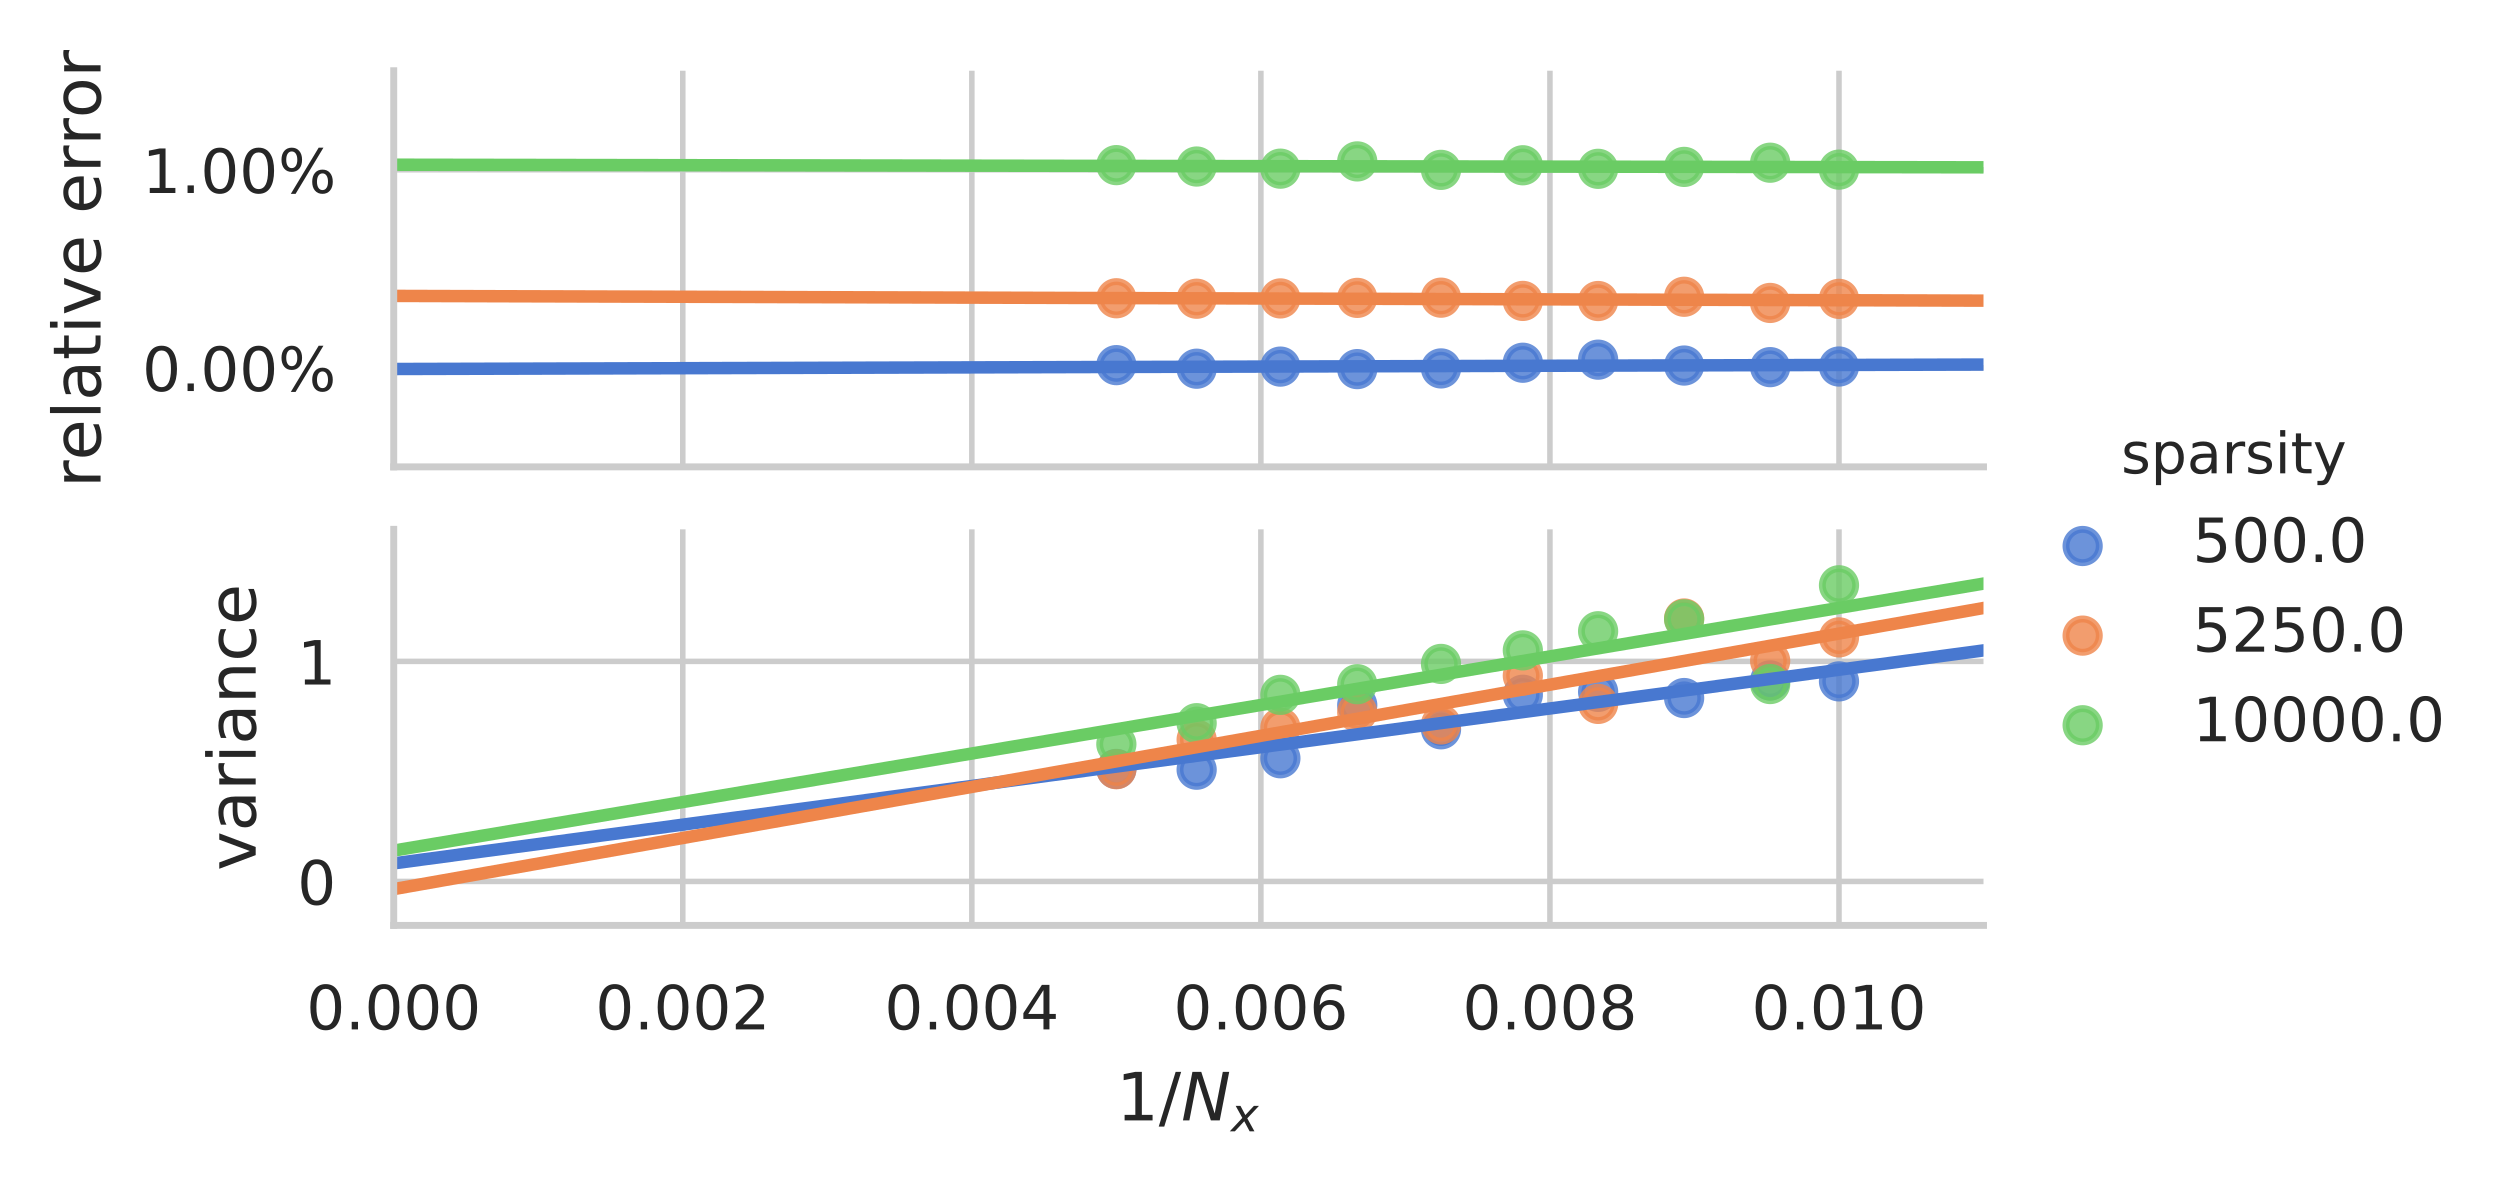 <?xml version="1.0" encoding="utf-8" standalone="no"?>
<!DOCTYPE svg PUBLIC "-//W3C//DTD SVG 1.1//EN"
  "http://www.w3.org/Graphics/SVG/1.1/DTD/svg11.dtd">
<!-- Created with matplotlib (https://matplotlib.org/) -->
<svg height="170.685pt" version="1.1" viewBox="0 0 360.312 170.685" width="360.312pt" xmlns="http://www.w3.org/2000/svg" xmlns:xlink="http://www.w3.org/1999/xlink">
 <defs>
  <style type="text/css">
*{stroke-linecap:butt;stroke-linejoin:round;}
  </style>
 </defs>
 <g id="figure_1">
  <g id="patch_1">
   <path d="M 0 170.685 
L 360.312 170.685 
L 360.312 -0 
L 0 -0 
z
" style="fill:#ffffff;"/>
  </g>
  <g id="axes_1">
   <g id="patch_2">
    <path d="M 56.746 67.288 
L 285.872 67.288 
L 285.872 10.199 
L 56.746 10.199 
z
" style="fill:#ffffff;"/>
   </g>
   <g id="matplotlib.axis_1">
    <g id="xtick_1">
     <g id="line2d_1">
      <path clip-path="url(#p0626fc0bc7)" d="M 56.746 67.288 
L 56.746 10.199 
" style="fill:none;stroke:#cccccc;stroke-linecap:round;stroke-width:0.8;"/>
     </g>
    </g>
    <g id="xtick_2">
     <g id="line2d_2">
      <path clip-path="url(#p0626fc0bc7)" d="M 98.405 67.288 
L 98.405 10.199 
" style="fill:none;stroke:#cccccc;stroke-linecap:round;stroke-width:0.8;"/>
     </g>
    </g>
    <g id="xtick_3">
     <g id="line2d_3">
      <path clip-path="url(#p0626fc0bc7)" d="M 140.065 67.288 
L 140.065 10.199 
" style="fill:none;stroke:#cccccc;stroke-linecap:round;stroke-width:0.8;"/>
     </g>
    </g>
    <g id="xtick_4">
     <g id="line2d_4">
      <path clip-path="url(#p0626fc0bc7)" d="M 181.724 67.288 
L 181.724 10.199 
" style="fill:none;stroke:#cccccc;stroke-linecap:round;stroke-width:0.8;"/>
     </g>
    </g>
    <g id="xtick_5">
     <g id="line2d_5">
      <path clip-path="url(#p0626fc0bc7)" d="M 223.383 67.288 
L 223.383 10.199 
" style="fill:none;stroke:#cccccc;stroke-linecap:round;stroke-width:0.8;"/>
     </g>
    </g>
    <g id="xtick_6">
     <g id="line2d_6">
      <path clip-path="url(#p0626fc0bc7)" d="M 265.043 67.288 
L 265.043 10.199 
" style="fill:none;stroke:#cccccc;stroke-linecap:round;stroke-width:0.8;"/>
     </g>
    </g>
   </g>
   <g id="matplotlib.axis_2">
    <g id="ytick_1">
     <g id="line2d_7">
      <path clip-path="url(#p0626fc0bc7)" d="M 56.746 53.016 
L 285.872 53.016 
" style="fill:none;stroke:#cccccc;stroke-linecap:round;stroke-width:0.8;"/>
     </g>
     <g id="text_1">
      <!-- 0.00% -->
      <defs>
       <path d="M 31.781 66.406 
Q 24.172 66.406 20.328 58.906 
Q 16.5 51.422 16.5 36.375 
Q 16.5 21.391 20.328 13.891 
Q 24.172 6.391 31.781 6.391 
Q 39.453 6.391 43.281 13.891 
Q 47.125 21.391 47.125 36.375 
Q 47.125 51.422 43.281 58.906 
Q 39.453 66.406 31.781 66.406 
z
M 31.781 74.219 
Q 44.047 74.219 50.516 64.516 
Q 56.984 54.828 56.984 36.375 
Q 56.984 17.969 50.516 8.266 
Q 44.047 -1.422 31.781 -1.422 
Q 19.531 -1.422 13.062 8.266 
Q 6.594 17.969 6.594 36.375 
Q 6.594 54.828 13.062 64.516 
Q 19.531 74.219 31.781 74.219 
z
" id="DejaVuSans-48"/>
       <path d="M 10.688 12.406 
L 21 12.406 
L 21 0 
L 10.688 0 
z
" id="DejaVuSans-46"/>
       <path d="M 72.703 32.078 
Q 68.453 32.078 66.031 28.469 
Q 63.625 24.859 63.625 18.406 
Q 63.625 12.062 66.031 8.422 
Q 68.453 4.781 72.703 4.781 
Q 76.859 4.781 79.266 8.422 
Q 81.688 12.062 81.688 18.406 
Q 81.688 24.812 79.266 28.438 
Q 76.859 32.078 72.703 32.078 
z
M 72.703 38.281 
Q 80.422 38.281 84.953 32.906 
Q 89.5 27.547 89.5 18.406 
Q 89.5 9.281 84.938 3.922 
Q 80.375 -1.422 72.703 -1.422 
Q 64.891 -1.422 60.344 3.922 
Q 55.812 9.281 55.812 18.406 
Q 55.812 27.594 60.375 32.938 
Q 64.938 38.281 72.703 38.281 
z
M 22.312 68.016 
Q 18.109 68.016 15.688 64.375 
Q 13.281 60.75 13.281 54.391 
Q 13.281 47.953 15.672 44.328 
Q 18.062 40.719 22.312 40.719 
Q 26.562 40.719 28.969 44.328 
Q 31.391 47.953 31.391 54.391 
Q 31.391 60.688 28.953 64.344 
Q 26.516 68.016 22.312 68.016 
z
M 66.406 74.219 
L 74.219 74.219 
L 28.609 -1.422 
L 20.797 -1.422 
z
M 22.312 74.219 
Q 30.031 74.219 34.609 68.875 
Q 39.203 63.531 39.203 54.391 
Q 39.203 45.172 34.641 39.844 
Q 30.078 34.516 22.312 34.516 
Q 14.547 34.516 10.031 39.859 
Q 5.516 45.219 5.516 54.391 
Q 5.516 63.484 10.047 68.844 
Q 14.594 74.219 22.312 74.219 
z
" id="DejaVuSans-37"/>
      </defs>
      <g style="fill:#262626;" transform="translate(20.491 56.359)scale(0.088 -0.088)">
       <use xlink:href="#DejaVuSans-48"/>
       <use x="63.623" xlink:href="#DejaVuSans-46"/>
       <use x="95.41" xlink:href="#DejaVuSans-48"/>
       <use x="159.033" xlink:href="#DejaVuSans-48"/>
       <use x="222.656" xlink:href="#DejaVuSans-37"/>
      </g>
     </g>
    </g>
    <g id="ytick_2">
     <g id="line2d_8">
      <path clip-path="url(#p0626fc0bc7)" d="M 56.746 24.471 
L 285.872 24.471 
" style="fill:none;stroke:#cccccc;stroke-linecap:round;stroke-width:0.8;"/>
     </g>
     <g id="text_2">
      <!-- 1.00% -->
      <defs>
       <path d="M 12.406 8.297 
L 28.516 8.297 
L 28.516 63.922 
L 10.984 60.406 
L 10.984 69.391 
L 28.422 72.906 
L 38.281 72.906 
L 38.281 8.297 
L 54.391 8.297 
L 54.391 0 
L 12.406 0 
z
" id="DejaVuSans-49"/>
      </defs>
      <g style="fill:#262626;" transform="translate(20.491 27.814)scale(0.088 -0.088)">
       <use xlink:href="#DejaVuSans-49"/>
       <use x="63.623" xlink:href="#DejaVuSans-46"/>
       <use x="95.41" xlink:href="#DejaVuSans-48"/>
       <use x="159.033" xlink:href="#DejaVuSans-48"/>
       <use x="222.656" xlink:href="#DejaVuSans-37"/>
      </g>
     </g>
    </g>
    <g id="text_3">
     <!-- relative error -->
     <defs>
      <path d="M 41.109 46.297 
Q 39.594 47.172 37.812 47.578 
Q 36.031 48 33.891 48 
Q 26.266 48 22.188 43.047 
Q 18.109 38.094 18.109 28.812 
L 18.109 0 
L 9.078 0 
L 9.078 54.688 
L 18.109 54.688 
L 18.109 46.188 
Q 20.953 51.172 25.484 53.578 
Q 30.031 56 36.531 56 
Q 37.453 56 38.578 55.875 
Q 39.703 55.766 41.062 55.516 
z
" id="DejaVuSans-114"/>
      <path d="M 56.203 29.594 
L 56.203 25.203 
L 14.891 25.203 
Q 15.484 15.922 20.484 11.062 
Q 25.484 6.203 34.422 6.203 
Q 39.594 6.203 44.453 7.469 
Q 49.312 8.734 54.109 11.281 
L 54.109 2.781 
Q 49.266 0.734 44.188 -0.344 
Q 39.109 -1.422 33.891 -1.422 
Q 20.797 -1.422 13.156 6.188 
Q 5.516 13.812 5.516 26.812 
Q 5.516 40.234 12.766 48.109 
Q 20.016 56 32.328 56 
Q 43.359 56 49.781 48.891 
Q 56.203 41.797 56.203 29.594 
z
M 47.219 32.234 
Q 47.125 39.594 43.094 43.984 
Q 39.062 48.391 32.422 48.391 
Q 24.906 48.391 20.391 44.141 
Q 15.875 39.891 15.188 32.172 
z
" id="DejaVuSans-101"/>
      <path d="M 9.422 75.984 
L 18.406 75.984 
L 18.406 0 
L 9.422 0 
z
" id="DejaVuSans-108"/>
      <path d="M 34.281 27.484 
Q 23.391 27.484 19.188 25 
Q 14.984 22.516 14.984 16.5 
Q 14.984 11.719 18.141 8.906 
Q 21.297 6.109 26.703 6.109 
Q 34.188 6.109 38.703 11.406 
Q 43.219 16.703 43.219 25.484 
L 43.219 27.484 
z
M 52.203 31.203 
L 52.203 0 
L 43.219 0 
L 43.219 8.297 
Q 40.141 3.328 35.547 0.953 
Q 30.953 -1.422 24.312 -1.422 
Q 15.922 -1.422 10.953 3.297 
Q 6 8.016 6 15.922 
Q 6 25.141 12.172 29.828 
Q 18.359 34.516 30.609 34.516 
L 43.219 34.516 
L 43.219 35.406 
Q 43.219 41.609 39.141 45 
Q 35.062 48.391 27.688 48.391 
Q 23 48.391 18.547 47.266 
Q 14.109 46.141 10.016 43.891 
L 10.016 52.203 
Q 14.938 54.109 19.578 55.047 
Q 24.219 56 28.609 56 
Q 40.484 56 46.344 49.844 
Q 52.203 43.703 52.203 31.203 
z
" id="DejaVuSans-97"/>
      <path d="M 18.312 70.219 
L 18.312 54.688 
L 36.812 54.688 
L 36.812 47.703 
L 18.312 47.703 
L 18.312 18.016 
Q 18.312 11.328 20.141 9.422 
Q 21.969 7.516 27.594 7.516 
L 36.812 7.516 
L 36.812 0 
L 27.594 0 
Q 17.188 0 13.234 3.875 
Q 9.281 7.766 9.281 18.016 
L 9.281 47.703 
L 2.688 47.703 
L 2.688 54.688 
L 9.281 54.688 
L 9.281 70.219 
z
" id="DejaVuSans-116"/>
      <path d="M 9.422 54.688 
L 18.406 54.688 
L 18.406 0 
L 9.422 0 
z
M 9.422 75.984 
L 18.406 75.984 
L 18.406 64.594 
L 9.422 64.594 
z
" id="DejaVuSans-105"/>
      <path d="M 2.984 54.688 
L 12.5 54.688 
L 29.594 8.797 
L 46.688 54.688 
L 56.203 54.688 
L 35.688 0 
L 23.484 0 
z
" id="DejaVuSans-118"/>
      <path id="DejaVuSans-32"/>
      <path d="M 30.609 48.391 
Q 23.391 48.391 19.188 42.75 
Q 14.984 37.109 14.984 27.297 
Q 14.984 17.484 19.156 11.844 
Q 23.344 6.203 30.609 6.203 
Q 37.797 6.203 41.984 11.859 
Q 46.188 17.531 46.188 27.297 
Q 46.188 37.016 41.984 42.703 
Q 37.797 48.391 30.609 48.391 
z
M 30.609 56 
Q 42.328 56 49.016 48.375 
Q 55.719 40.766 55.719 27.297 
Q 55.719 13.875 49.016 6.219 
Q 42.328 -1.422 30.609 -1.422 
Q 18.844 -1.422 12.172 6.219 
Q 5.516 13.875 5.516 27.297 
Q 5.516 40.766 12.172 48.375 
Q 18.844 56 30.609 56 
z
" id="DejaVuSans-111"/>
     </defs>
     <g style="fill:#262626;" transform="translate(14.495 70.287)rotate(-90)scale(0.096 -0.096)">
      <use xlink:href="#DejaVuSans-114"/>
      <use x="41.082" xlink:href="#DejaVuSans-101"/>
      <use x="102.605" xlink:href="#DejaVuSans-108"/>
      <use x="130.389" xlink:href="#DejaVuSans-97"/>
      <use x="191.668" xlink:href="#DejaVuSans-116"/>
      <use x="230.877" xlink:href="#DejaVuSans-105"/>
      <use x="258.66" xlink:href="#DejaVuSans-118"/>
      <use x="317.84" xlink:href="#DejaVuSans-101"/>
      <use x="379.363" xlink:href="#DejaVuSans-32"/>
      <use x="411.15" xlink:href="#DejaVuSans-101"/>
      <use x="472.674" xlink:href="#DejaVuSans-114"/>
      <use x="513.771" xlink:href="#DejaVuSans-114"/>
      <use x="554.854" xlink:href="#DejaVuSans-111"/>
      <use x="616.035" xlink:href="#DejaVuSans-114"/>
     </g>
    </g>
   </g>
   <g id="PathCollection_1">
    <defs>
     <path d="M 0 2.4 
C 0.636 2.4 1.247 2.147 1.697 1.697 
C 2.147 1.247 2.4 0.636 2.4 0 
C 2.4 -0.636 2.147 -1.247 1.697 -1.697 
C 1.247 -2.147 0.636 -2.4 0 -2.4 
C -0.636 -2.4 -1.247 -2.147 -1.697 -1.697 
C -2.147 -1.247 -2.4 -0.636 -2.4 0 
C -2.4 0.636 -2.147 1.247 -1.697 1.697 
C -1.247 2.147 -0.636 2.4 0 2.4 
z
" id="m397cec51b4" style="stroke:#4878d0;stroke-opacity:0.8;"/>
    </defs>
    <g clip-path="url(#p0626fc0bc7)">
     <use style="fill:#4878d0;fill-opacity:0.8;stroke:#4878d0;stroke-opacity:0.8;" x="265.043" xlink:href="#m397cec51b4" y="52.825"/>
     <use style="fill:#4878d0;fill-opacity:0.8;stroke:#4878d0;stroke-opacity:0.8;" x="255.124" xlink:href="#m397cec51b4" y="52.914"/>
     <use style="fill:#4878d0;fill-opacity:0.8;stroke:#4878d0;stroke-opacity:0.8;" x="242.725" xlink:href="#m397cec51b4" y="52.684"/>
     <use style="fill:#4878d0;fill-opacity:0.8;stroke:#4878d0;stroke-opacity:0.8;" x="230.327" xlink:href="#m397cec51b4" y="51.837"/>
     <use style="fill:#4878d0;fill-opacity:0.8;stroke:#4878d0;stroke-opacity:0.8;" x="219.478" xlink:href="#m397cec51b4" y="52.28"/>
     <use style="fill:#4878d0;fill-opacity:0.8;stroke:#4878d0;stroke-opacity:0.8;" x="207.686" xlink:href="#m397cec51b4" y="53.099"/>
     <use style="fill:#4878d0;fill-opacity:0.8;stroke:#4878d0;stroke-opacity:0.8;" x="195.611" xlink:href="#m397cec51b4" y="53.197"/>
     <use style="fill:#4878d0;fill-opacity:0.8;stroke:#4878d0;stroke-opacity:0.8;" x="184.535" xlink:href="#m397cec51b4" y="52.837"/>
     <use style="fill:#4878d0;fill-opacity:0.8;stroke:#4878d0;stroke-opacity:0.8;" x="172.466" xlink:href="#m397cec51b4" y="53.14"/>
     <use style="fill:#4878d0;fill-opacity:0.8;stroke:#4878d0;stroke-opacity:0.8;" x="160.894" xlink:href="#m397cec51b4" y="52.625"/>
    </g>
   </g>
   <g id="PathCollection_2">
    <defs>
     <path d="M 0 2.4 
C 0.636 2.4 1.247 2.147 1.697 1.697 
C 2.147 1.247 2.4 0.636 2.4 0 
C 2.4 -0.636 2.147 -1.247 1.697 -1.697 
C 1.247 -2.147 0.636 -2.4 0 -2.4 
C -0.636 -2.4 -1.247 -2.147 -1.697 -1.697 
C -2.147 -1.247 -2.4 -0.636 -2.4 0 
C -2.4 0.636 -2.147 1.247 -1.697 1.697 
C -1.247 2.147 -0.636 2.4 0 2.4 
z
" id="m9834696f9e" style="stroke:#ee854a;stroke-opacity:0.8;"/>
    </defs>
    <g clip-path="url(#p0626fc0bc7)">
     <use style="fill:#ee854a;fill-opacity:0.8;stroke:#ee854a;stroke-opacity:0.8;" x="265.043" xlink:href="#m9834696f9e" y="43.073"/>
     <use style="fill:#ee854a;fill-opacity:0.8;stroke:#ee854a;stroke-opacity:0.8;" x="255.124" xlink:href="#m9834696f9e" y="43.661"/>
     <use style="fill:#ee854a;fill-opacity:0.8;stroke:#ee854a;stroke-opacity:0.8;" x="242.725" xlink:href="#m9834696f9e" y="42.771"/>
     <use style="fill:#ee854a;fill-opacity:0.8;stroke:#ee854a;stroke-opacity:0.8;" x="230.327" xlink:href="#m9834696f9e" y="43.384"/>
     <use style="fill:#ee854a;fill-opacity:0.8;stroke:#ee854a;stroke-opacity:0.8;" x="219.478" xlink:href="#m9834696f9e" y="43.37"/>
     <use style="fill:#ee854a;fill-opacity:0.8;stroke:#ee854a;stroke-opacity:0.8;" x="207.686" xlink:href="#m9834696f9e" y="42.903"/>
     <use style="fill:#ee854a;fill-opacity:0.8;stroke:#ee854a;stroke-opacity:0.8;" x="195.611" xlink:href="#m9834696f9e" y="42.933"/>
     <use style="fill:#ee854a;fill-opacity:0.8;stroke:#ee854a;stroke-opacity:0.8;" x="184.535" xlink:href="#m9834696f9e" y="43.01"/>
     <use style="fill:#ee854a;fill-opacity:0.8;stroke:#ee854a;stroke-opacity:0.8;" x="172.466" xlink:href="#m9834696f9e" y="43.053"/>
     <use style="fill:#ee854a;fill-opacity:0.8;stroke:#ee854a;stroke-opacity:0.8;" x="160.894" xlink:href="#m9834696f9e" y="42.987"/>
    </g>
   </g>
   <g id="PathCollection_3">
    <defs>
     <path d="M 0 2.4 
C 0.636 2.4 1.247 2.147 1.697 1.697 
C 2.147 1.247 2.4 0.636 2.4 0 
C 2.4 -0.636 2.147 -1.247 1.697 -1.697 
C 1.247 -2.147 0.636 -2.4 0 -2.4 
C -0.636 -2.4 -1.247 -2.147 -1.697 -1.697 
C -2.147 -1.247 -2.4 -0.636 -2.4 0 
C -2.4 0.636 -2.147 1.247 -1.697 1.697 
C -1.247 2.147 -0.636 2.4 0 2.4 
z
" id="m0caafe1df8" style="stroke:#6acc64;stroke-opacity:0.8;"/>
    </defs>
    <g clip-path="url(#p0626fc0bc7)">
     <use style="fill:#6acc64;fill-opacity:0.8;stroke:#6acc64;stroke-opacity:0.8;" x="265.043" xlink:href="#m0caafe1df8" y="24.449"/>
     <use style="fill:#6acc64;fill-opacity:0.8;stroke:#6acc64;stroke-opacity:0.8;" x="255.124" xlink:href="#m0caafe1df8" y="23.452"/>
     <use style="fill:#6acc64;fill-opacity:0.8;stroke:#6acc64;stroke-opacity:0.8;" x="242.725" xlink:href="#m0caafe1df8" y="24.055"/>
     <use style="fill:#6acc64;fill-opacity:0.8;stroke:#6acc64;stroke-opacity:0.8;" x="230.327" xlink:href="#m0caafe1df8" y="24.332"/>
     <use style="fill:#6acc64;fill-opacity:0.8;stroke:#6acc64;stroke-opacity:0.8;" x="219.478" xlink:href="#m0caafe1df8" y="23.82"/>
     <use style="fill:#6acc64;fill-opacity:0.8;stroke:#6acc64;stroke-opacity:0.8;" x="207.686" xlink:href="#m0caafe1df8" y="24.483"/>
     <use style="fill:#6acc64;fill-opacity:0.8;stroke:#6acc64;stroke-opacity:0.8;" x="195.611" xlink:href="#m0caafe1df8" y="23.263"/>
     <use style="fill:#6acc64;fill-opacity:0.8;stroke:#6acc64;stroke-opacity:0.8;" x="184.535" xlink:href="#m0caafe1df8" y="24.309"/>
     <use style="fill:#6acc64;fill-opacity:0.8;stroke:#6acc64;stroke-opacity:0.8;" x="172.466" xlink:href="#m0caafe1df8" y="24.001"/>
     <use style="fill:#6acc64;fill-opacity:0.8;stroke:#6acc64;stroke-opacity:0.8;" x="160.894" xlink:href="#m0caafe1df8" y="23.799"/>
    </g>
   </g>
   <g id="line2d_9">
    <path clip-path="url(#p0626fc0bc7)" d="M -1 53.344 
L 3.708 53.331 
L 9.602 53.314 
L 15.497 53.298 
L 21.392 53.281 
L 27.286 53.265 
L 33.181 53.248 
L 39.076 53.232 
L 44.97 53.215 
L 50.865 53.199 
L 56.76 53.182 
L 62.654 53.166 
L 68.549 53.149 
L 74.444 53.133 
L 80.338 53.116 
L 86.233 53.1 
L 92.128 53.083 
L 98.022 53.067 
L 103.917 53.05 
L 109.812 53.034 
L 115.706 53.017 
L 121.601 53.001 
L 127.496 52.984 
L 133.39 52.968 
L 139.285 52.951 
L 145.18 52.935 
L 151.074 52.918 
L 156.969 52.902 
L 162.864 52.885 
L 168.759 52.869 
L 174.653 52.852 
L 180.548 52.836 
L 186.443 52.819 
L 192.337 52.803 
L 198.232 52.786 
L 204.127 52.77 
L 210.021 52.753 
L 215.916 52.737 
L 221.811 52.72 
L 227.705 52.704 
L 233.6 52.687 
L 239.495 52.671 
L 245.389 52.654 
L 251.284 52.638 
L 257.179 52.621 
L 263.073 52.605 
L 268.968 52.588 
L 274.863 52.572 
L 280.757 52.555 
L 286.652 52.539 
L 292.547 52.522 
L 298.441 52.506 
L 304.336 52.489 
L 310.231 52.473 
L 316.125 52.456 
L 322.02 52.439 
L 327.915 52.423 
L 333.81 52.406 
L 339.704 52.39 
L 345.599 52.373 
L 351.494 52.357 
L 357.388 52.34 
L 361.312 52.329 
" style="fill:none;stroke:#4878d0;stroke-linecap:round;stroke-width:1.8;"/>
   </g>
   <g id="line2d_10">
    <path clip-path="url(#p0626fc0bc7)" d="M -1 42.476 
L 3.708 42.49 
L 9.602 42.508 
L 15.497 42.525 
L 21.392 42.543 
L 27.286 42.56 
L 33.181 42.578 
L 39.076 42.595 
L 44.97 42.613 
L 50.865 42.631 
L 56.76 42.648 
L 62.654 42.666 
L 68.549 42.683 
L 74.444 42.701 
L 80.338 42.718 
L 86.233 42.736 
L 92.128 42.753 
L 98.022 42.771 
L 103.917 42.789 
L 109.812 42.806 
L 115.706 42.824 
L 121.601 42.841 
L 127.496 42.859 
L 133.39 42.876 
L 139.285 42.894 
L 145.18 42.911 
L 151.074 42.929 
L 156.969 42.947 
L 162.864 42.964 
L 168.759 42.982 
L 174.653 42.999 
L 180.548 43.017 
L 186.443 43.034 
L 192.337 43.052 
L 198.232 43.069 
L 204.127 43.087 
L 210.021 43.104 
L 215.916 43.122 
L 221.811 43.14 
L 227.705 43.157 
L 233.6 43.175 
L 239.495 43.192 
L 245.389 43.21 
L 251.284 43.227 
L 257.179 43.245 
L 263.073 43.262 
L 268.968 43.28 
L 274.863 43.298 
L 280.757 43.315 
L 286.652 43.333 
L 292.547 43.35 
L 298.441 43.368 
L 304.336 43.385 
L 310.231 43.403 
L 316.125 43.42 
L 322.02 43.438 
L 327.915 43.456 
L 333.81 43.473 
L 339.704 43.491 
L 345.599 43.508 
L 351.494 43.526 
L 357.388 43.543 
L 361.312 43.555 
" style="fill:none;stroke:#ee854a;stroke-linecap:round;stroke-width:1.8;"/>
   </g>
   <g id="line2d_11">
    <path clip-path="url(#p0626fc0bc7)" d="M -1 23.644 
L 3.708 23.652 
L 9.602 23.662 
L 15.497 23.671 
L 21.392 23.681 
L 27.286 23.691 
L 33.181 23.701 
L 39.076 23.71 
L 44.97 23.72 
L 50.865 23.73 
L 56.76 23.739 
L 62.654 23.749 
L 68.549 23.759 
L 74.444 23.768 
L 80.338 23.778 
L 86.233 23.788 
L 92.128 23.797 
L 98.022 23.807 
L 103.917 23.817 
L 109.812 23.826 
L 115.706 23.836 
L 121.601 23.846 
L 127.496 23.855 
L 133.39 23.865 
L 139.285 23.875 
L 145.18 23.884 
L 151.074 23.894 
L 156.969 23.904 
L 162.864 23.913 
L 168.759 23.923 
L 174.653 23.933 
L 180.548 23.943 
L 186.443 23.952 
L 192.337 23.962 
L 198.232 23.972 
L 204.127 23.981 
L 210.021 23.991 
L 215.916 24.001 
L 221.811 24.01 
L 227.705 24.02 
L 233.6 24.03 
L 239.495 24.039 
L 245.389 24.049 
L 251.284 24.059 
L 257.179 24.068 
L 263.073 24.078 
L 268.968 24.088 
L 274.863 24.097 
L 280.757 24.107 
L 286.652 24.117 
L 292.547 24.126 
L 298.441 24.136 
L 304.336 24.146 
L 310.231 24.155 
L 316.125 24.165 
L 322.02 24.175 
L 327.915 24.185 
L 333.81 24.194 
L 339.704 24.204 
L 345.599 24.214 
L 351.494 24.223 
L 357.388 24.233 
L 361.312 24.239 
" style="fill:none;stroke:#6acc64;stroke-linecap:round;stroke-width:1.8;"/>
   </g>
   <g id="patch_3">
    <path d="M 56.746 67.288 
L 56.746 10.199 
" style="fill:none;stroke:#cccccc;stroke-linecap:square;stroke-linejoin:miter;"/>
   </g>
   <g id="patch_4">
    <path d="M 56.746 67.288 
L 285.872 67.288 
" style="fill:none;stroke:#cccccc;stroke-linecap:square;stroke-linejoin:miter;"/>
   </g>
  </g>
  <g id="axes_2">
   <g id="patch_5">
    <path d="M 56.746 133.377 
L 285.872 133.377 
L 285.872 76.288 
L 56.746 76.288 
z
" style="fill:#ffffff;"/>
   </g>
   <g id="matplotlib.axis_3">
    <g id="xtick_7">
     <g id="line2d_12">
      <path clip-path="url(#pbfec99953b)" d="M 56.746 133.377 
L 56.746 76.288 
" style="fill:none;stroke:#cccccc;stroke-linecap:round;stroke-width:0.8;"/>
     </g>
     <g id="text_4">
      <!-- 0.000 -->
      <g style="fill:#262626;" transform="translate(44.15 148.364)scale(0.088 -0.088)">
       <use xlink:href="#DejaVuSans-48"/>
       <use x="63.623" xlink:href="#DejaVuSans-46"/>
       <use x="95.41" xlink:href="#DejaVuSans-48"/>
       <use x="159.033" xlink:href="#DejaVuSans-48"/>
       <use x="222.656" xlink:href="#DejaVuSans-48"/>
      </g>
     </g>
    </g>
    <g id="xtick_8">
     <g id="line2d_13">
      <path clip-path="url(#pbfec99953b)" d="M 98.405 133.377 
L 98.405 76.288 
" style="fill:none;stroke:#cccccc;stroke-linecap:round;stroke-width:0.8;"/>
     </g>
     <g id="text_5">
      <!-- 0.002 -->
      <defs>
       <path d="M 19.188 8.297 
L 53.609 8.297 
L 53.609 0 
L 7.328 0 
L 7.328 8.297 
Q 12.938 14.109 22.625 23.891 
Q 32.328 33.688 34.812 36.531 
Q 39.547 41.844 41.422 45.531 
Q 43.312 49.219 43.312 52.781 
Q 43.312 58.594 39.234 62.25 
Q 35.156 65.922 28.609 65.922 
Q 23.969 65.922 18.812 64.312 
Q 13.672 62.703 7.812 59.422 
L 7.812 69.391 
Q 13.766 71.781 18.938 73 
Q 24.125 74.219 28.422 74.219 
Q 39.75 74.219 46.484 68.547 
Q 53.219 62.891 53.219 53.422 
Q 53.219 48.922 51.531 44.891 
Q 49.859 40.875 45.406 35.406 
Q 44.188 33.984 37.641 27.219 
Q 31.109 20.453 19.188 8.297 
z
" id="DejaVuSans-50"/>
      </defs>
      <g style="fill:#262626;" transform="translate(85.809 148.364)scale(0.088 -0.088)">
       <use xlink:href="#DejaVuSans-48"/>
       <use x="63.623" xlink:href="#DejaVuSans-46"/>
       <use x="95.41" xlink:href="#DejaVuSans-48"/>
       <use x="159.033" xlink:href="#DejaVuSans-48"/>
       <use x="222.656" xlink:href="#DejaVuSans-50"/>
      </g>
     </g>
    </g>
    <g id="xtick_9">
     <g id="line2d_14">
      <path clip-path="url(#pbfec99953b)" d="M 140.065 133.377 
L 140.065 76.288 
" style="fill:none;stroke:#cccccc;stroke-linecap:round;stroke-width:0.8;"/>
     </g>
     <g id="text_6">
      <!-- 0.004 -->
      <defs>
       <path d="M 37.797 64.312 
L 12.891 25.391 
L 37.797 25.391 
z
M 35.203 72.906 
L 47.609 72.906 
L 47.609 25.391 
L 58.016 25.391 
L 58.016 17.188 
L 47.609 17.188 
L 47.609 0 
L 37.797 0 
L 37.797 17.188 
L 4.891 17.188 
L 4.891 26.703 
z
" id="DejaVuSans-52"/>
      </defs>
      <g style="fill:#262626;" transform="translate(127.468 148.364)scale(0.088 -0.088)">
       <use xlink:href="#DejaVuSans-48"/>
       <use x="63.623" xlink:href="#DejaVuSans-46"/>
       <use x="95.41" xlink:href="#DejaVuSans-48"/>
       <use x="159.033" xlink:href="#DejaVuSans-48"/>
       <use x="222.656" xlink:href="#DejaVuSans-52"/>
      </g>
     </g>
    </g>
    <g id="xtick_10">
     <g id="line2d_15">
      <path clip-path="url(#pbfec99953b)" d="M 181.724 133.377 
L 181.724 76.288 
" style="fill:none;stroke:#cccccc;stroke-linecap:round;stroke-width:0.8;"/>
     </g>
     <g id="text_7">
      <!-- 0.006 -->
      <defs>
       <path d="M 33.016 40.375 
Q 26.375 40.375 22.484 35.828 
Q 18.609 31.297 18.609 23.391 
Q 18.609 15.531 22.484 10.953 
Q 26.375 6.391 33.016 6.391 
Q 39.656 6.391 43.531 10.953 
Q 47.406 15.531 47.406 23.391 
Q 47.406 31.297 43.531 35.828 
Q 39.656 40.375 33.016 40.375 
z
M 52.594 71.297 
L 52.594 62.312 
Q 48.875 64.062 45.094 64.984 
Q 41.312 65.922 37.594 65.922 
Q 27.828 65.922 22.672 59.328 
Q 17.531 52.734 16.797 39.406 
Q 19.672 43.656 24.016 45.922 
Q 28.375 48.188 33.594 48.188 
Q 44.578 48.188 50.953 41.516 
Q 57.328 34.859 57.328 23.391 
Q 57.328 12.156 50.688 5.359 
Q 44.047 -1.422 33.016 -1.422 
Q 20.359 -1.422 13.672 8.266 
Q 6.984 17.969 6.984 36.375 
Q 6.984 53.656 15.188 63.938 
Q 23.391 74.219 37.203 74.219 
Q 40.922 74.219 44.703 73.484 
Q 48.484 72.75 52.594 71.297 
z
" id="DejaVuSans-54"/>
      </defs>
      <g style="fill:#262626;" transform="translate(169.128 148.364)scale(0.088 -0.088)">
       <use xlink:href="#DejaVuSans-48"/>
       <use x="63.623" xlink:href="#DejaVuSans-46"/>
       <use x="95.41" xlink:href="#DejaVuSans-48"/>
       <use x="159.033" xlink:href="#DejaVuSans-48"/>
       <use x="222.656" xlink:href="#DejaVuSans-54"/>
      </g>
     </g>
    </g>
    <g id="xtick_11">
     <g id="line2d_16">
      <path clip-path="url(#pbfec99953b)" d="M 223.383 133.377 
L 223.383 76.288 
" style="fill:none;stroke:#cccccc;stroke-linecap:round;stroke-width:0.8;"/>
     </g>
     <g id="text_8">
      <!-- 0.008 -->
      <defs>
       <path d="M 31.781 34.625 
Q 24.75 34.625 20.719 30.859 
Q 16.703 27.094 16.703 20.516 
Q 16.703 13.922 20.719 10.156 
Q 24.75 6.391 31.781 6.391 
Q 38.812 6.391 42.859 10.172 
Q 46.922 13.969 46.922 20.516 
Q 46.922 27.094 42.891 30.859 
Q 38.875 34.625 31.781 34.625 
z
M 21.922 38.812 
Q 15.578 40.375 12.031 44.719 
Q 8.5 49.078 8.5 55.328 
Q 8.5 64.062 14.719 69.141 
Q 20.953 74.219 31.781 74.219 
Q 42.672 74.219 48.875 69.141 
Q 55.078 64.062 55.078 55.328 
Q 55.078 49.078 51.531 44.719 
Q 48 40.375 41.703 38.812 
Q 48.828 37.156 52.797 32.312 
Q 56.781 27.484 56.781 20.516 
Q 56.781 9.906 50.312 4.234 
Q 43.844 -1.422 31.781 -1.422 
Q 19.734 -1.422 13.25 4.234 
Q 6.781 9.906 6.781 20.516 
Q 6.781 27.484 10.781 32.312 
Q 14.797 37.156 21.922 38.812 
z
M 18.312 54.391 
Q 18.312 48.734 21.844 45.562 
Q 25.391 42.391 31.781 42.391 
Q 38.141 42.391 41.719 45.562 
Q 45.312 48.734 45.312 54.391 
Q 45.312 60.062 41.719 63.234 
Q 38.141 66.406 31.781 66.406 
Q 25.391 66.406 21.844 63.234 
Q 18.312 60.062 18.312 54.391 
z
" id="DejaVuSans-56"/>
      </defs>
      <g style="fill:#262626;" transform="translate(210.787 148.364)scale(0.088 -0.088)">
       <use xlink:href="#DejaVuSans-48"/>
       <use x="63.623" xlink:href="#DejaVuSans-46"/>
       <use x="95.41" xlink:href="#DejaVuSans-48"/>
       <use x="159.033" xlink:href="#DejaVuSans-48"/>
       <use x="222.656" xlink:href="#DejaVuSans-56"/>
      </g>
     </g>
    </g>
    <g id="xtick_12">
     <g id="line2d_17">
      <path clip-path="url(#pbfec99953b)" d="M 265.043 133.377 
L 265.043 76.288 
" style="fill:none;stroke:#cccccc;stroke-linecap:round;stroke-width:0.8;"/>
     </g>
     <g id="text_9">
      <!-- 0.010 -->
      <g style="fill:#262626;" transform="translate(252.446 148.364)scale(0.088 -0.088)">
       <use xlink:href="#DejaVuSans-48"/>
       <use x="63.623" xlink:href="#DejaVuSans-46"/>
       <use x="95.41" xlink:href="#DejaVuSans-48"/>
       <use x="159.033" xlink:href="#DejaVuSans-49"/>
       <use x="222.656" xlink:href="#DejaVuSans-48"/>
      </g>
     </g>
    </g>
    <g id="text_10">
     <!-- $1/N_x$ -->
     <defs>
      <path d="M 25.391 72.906 
L 33.688 72.906 
L 8.297 -9.281 
L 0 -9.281 
z
" id="DejaVuSans-47"/>
      <path d="M 16.891 72.906 
L 30.172 72.906 
L 50.297 10.406 
L 62.5 72.906 
L 72.125 72.906 
L 57.906 0 
L 44.578 0 
L 24.516 62.891 
L 12.312 0 
L 2.688 0 
z
" id="DejaVuSans-Oblique-78"/>
      <path d="M 60.016 54.688 
L 34.906 27.875 
L 50.297 0 
L 39.984 0 
L 28.422 21.688 
L 8.297 0 
L -2.594 0 
L 24.312 28.812 
L 10.016 54.688 
L 20.312 54.688 
L 30.812 34.906 
L 49.125 54.688 
z
" id="DejaVuSans-Oblique-120"/>
     </defs>
     <g style="fill:#262626;" transform="translate(160.893 161.489)scale(0.096 -0.096)">
      <use transform="translate(0 0.094)" xlink:href="#DejaVuSans-49"/>
      <use transform="translate(63.623 0.094)" xlink:href="#DejaVuSans-47"/>
      <use transform="translate(97.314 0.094)" xlink:href="#DejaVuSans-Oblique-78"/>
      <use transform="translate(172.119 -16.312)scale(0.7)" xlink:href="#DejaVuSans-Oblique-120"/>
     </g>
    </g>
   </g>
   <g id="matplotlib.axis_4">
    <g id="ytick_3">
     <g id="line2d_18">
      <path clip-path="url(#pbfec99953b)" d="M 56.746 127.034 
L 285.872 127.034 
" style="fill:none;stroke:#cccccc;stroke-linecap:round;stroke-width:0.8;"/>
     </g>
     <g id="text_11">
      <!-- 0 -->
      <g style="fill:#262626;" transform="translate(42.847 130.377)scale(0.088 -0.088)">
       <use xlink:href="#DejaVuSans-48"/>
      </g>
     </g>
    </g>
    <g id="ytick_4">
     <g id="line2d_19">
      <path clip-path="url(#pbfec99953b)" d="M 56.746 95.318 
L 285.872 95.318 
" style="fill:none;stroke:#cccccc;stroke-linecap:round;stroke-width:0.8;"/>
     </g>
     <g id="text_12">
      <!-- 1 -->
      <g style="fill:#262626;" transform="translate(42.847 98.661)scale(0.088 -0.088)">
       <use xlink:href="#DejaVuSans-49"/>
      </g>
     </g>
    </g>
    <g id="text_13">
     <!-- variance -->
     <defs>
      <path d="M 54.891 33.016 
L 54.891 0 
L 45.906 0 
L 45.906 32.719 
Q 45.906 40.484 42.875 44.328 
Q 39.844 48.188 33.797 48.188 
Q 26.516 48.188 22.312 43.547 
Q 18.109 38.922 18.109 30.906 
L 18.109 0 
L 9.078 0 
L 9.078 54.688 
L 18.109 54.688 
L 18.109 46.188 
Q 21.344 51.125 25.703 53.562 
Q 30.078 56 35.797 56 
Q 45.219 56 50.047 50.172 
Q 54.891 44.344 54.891 33.016 
z
" id="DejaVuSans-110"/>
      <path d="M 48.781 52.594 
L 48.781 44.188 
Q 44.969 46.297 41.141 47.344 
Q 37.312 48.391 33.406 48.391 
Q 24.656 48.391 19.812 42.844 
Q 14.984 37.312 14.984 27.297 
Q 14.984 17.281 19.812 11.734 
Q 24.656 6.203 33.406 6.203 
Q 37.312 6.203 41.141 7.25 
Q 44.969 8.297 48.781 10.406 
L 48.781 2.094 
Q 45.016 0.344 40.984 -0.531 
Q 36.969 -1.422 32.422 -1.422 
Q 20.062 -1.422 12.781 6.344 
Q 5.516 14.109 5.516 27.297 
Q 5.516 40.672 12.859 48.328 
Q 20.219 56 33.016 56 
Q 37.156 56 41.109 55.141 
Q 45.062 54.297 48.781 52.594 
z
" id="DejaVuSans-99"/>
     </defs>
     <g style="fill:#262626;" transform="translate(36.851 125.498)rotate(-90)scale(0.096 -0.096)">
      <use xlink:href="#DejaVuSans-118"/>
      <use x="59.18" xlink:href="#DejaVuSans-97"/>
      <use x="120.459" xlink:href="#DejaVuSans-114"/>
      <use x="161.572" xlink:href="#DejaVuSans-105"/>
      <use x="189.355" xlink:href="#DejaVuSans-97"/>
      <use x="250.635" xlink:href="#DejaVuSans-110"/>
      <use x="314.014" xlink:href="#DejaVuSans-99"/>
      <use x="368.994" xlink:href="#DejaVuSans-101"/>
     </g>
    </g>
   </g>
   <g id="PathCollection_4">
    <g clip-path="url(#pbfec99953b)">
     <use style="fill:#4878d0;fill-opacity:0.8;stroke:#4878d0;stroke-opacity:0.8;" x="265.043" xlink:href="#m397cec51b4" y="98.205"/>
     <use style="fill:#4878d0;fill-opacity:0.8;stroke:#4878d0;stroke-opacity:0.8;" x="255.124" xlink:href="#m397cec51b4" y="98.065"/>
     <use style="fill:#4878d0;fill-opacity:0.8;stroke:#4878d0;stroke-opacity:0.8;" x="242.725" xlink:href="#m397cec51b4" y="100.605"/>
     <use style="fill:#4878d0;fill-opacity:0.8;stroke:#4878d0;stroke-opacity:0.8;" x="230.327" xlink:href="#m397cec51b4" y="99.718"/>
     <use style="fill:#4878d0;fill-opacity:0.8;stroke:#4878d0;stroke-opacity:0.8;" x="219.478" xlink:href="#m397cec51b4" y="100.133"/>
     <use style="fill:#4878d0;fill-opacity:0.8;stroke:#4878d0;stroke-opacity:0.8;" x="207.686" xlink:href="#m397cec51b4" y="105.111"/>
     <use style="fill:#4878d0;fill-opacity:0.8;stroke:#4878d0;stroke-opacity:0.8;" x="195.611" xlink:href="#m397cec51b4" y="101.613"/>
     <use style="fill:#4878d0;fill-opacity:0.8;stroke:#4878d0;stroke-opacity:0.8;" x="184.535" xlink:href="#m397cec51b4" y="109.285"/>
     <use style="fill:#4878d0;fill-opacity:0.8;stroke:#4878d0;stroke-opacity:0.8;" x="172.466" xlink:href="#m397cec51b4" y="110.935"/>
     <use style="fill:#4878d0;fill-opacity:0.8;stroke:#4878d0;stroke-opacity:0.8;" x="160.894" xlink:href="#m397cec51b4" y="110.825"/>
    </g>
   </g>
   <g id="PathCollection_5">
    <g clip-path="url(#pbfec99953b)">
     <use style="fill:#ee854a;fill-opacity:0.8;stroke:#ee854a;stroke-opacity:0.8;" x="265.043" xlink:href="#m9834696f9e" y="91.862"/>
     <use style="fill:#ee854a;fill-opacity:0.8;stroke:#ee854a;stroke-opacity:0.8;" x="255.124" xlink:href="#m9834696f9e" y="95.245"/>
     <use style="fill:#ee854a;fill-opacity:0.8;stroke:#ee854a;stroke-opacity:0.8;" x="242.725" xlink:href="#m9834696f9e" y="89.138"/>
     <use style="fill:#ee854a;fill-opacity:0.8;stroke:#ee854a;stroke-opacity:0.8;" x="230.327" xlink:href="#m9834696f9e" y="101.451"/>
     <use style="fill:#ee854a;fill-opacity:0.8;stroke:#ee854a;stroke-opacity:0.8;" x="219.478" xlink:href="#m9834696f9e" y="97.374"/>
     <use style="fill:#ee854a;fill-opacity:0.8;stroke:#ee854a;stroke-opacity:0.8;" x="207.686" xlink:href="#m9834696f9e" y="104.412"/>
     <use style="fill:#ee854a;fill-opacity:0.8;stroke:#ee854a;stroke-opacity:0.8;" x="195.611" xlink:href="#m9834696f9e" y="102.644"/>
     <use style="fill:#ee854a;fill-opacity:0.8;stroke:#ee854a;stroke-opacity:0.8;" x="184.535" xlink:href="#m9834696f9e" y="104.854"/>
     <use style="fill:#ee854a;fill-opacity:0.8;stroke:#ee854a;stroke-opacity:0.8;" x="172.466" xlink:href="#m9834696f9e" y="106.602"/>
     <use style="fill:#ee854a;fill-opacity:0.8;stroke:#ee854a;stroke-opacity:0.8;" x="160.894" xlink:href="#m9834696f9e" y="110.861"/>
    </g>
   </g>
   <g id="PathCollection_6">
    <g clip-path="url(#pbfec99953b)">
     <use style="fill:#6acc64;fill-opacity:0.8;stroke:#6acc64;stroke-opacity:0.8;" x="265.043" xlink:href="#m0caafe1df8" y="84.353"/>
     <use style="fill:#6acc64;fill-opacity:0.8;stroke:#6acc64;stroke-opacity:0.8;" x="255.124" xlink:href="#m0caafe1df8" y="98.586"/>
     <use style="fill:#6acc64;fill-opacity:0.8;stroke:#6acc64;stroke-opacity:0.8;" x="242.725" xlink:href="#m0caafe1df8" y="89.257"/>
     <use style="fill:#6acc64;fill-opacity:0.8;stroke:#6acc64;stroke-opacity:0.8;" x="230.327" xlink:href="#m0caafe1df8" y="90.978"/>
     <use style="fill:#6acc64;fill-opacity:0.8;stroke:#6acc64;stroke-opacity:0.8;" x="219.478" xlink:href="#m0caafe1df8" y="93.736"/>
     <use style="fill:#6acc64;fill-opacity:0.8;stroke:#6acc64;stroke-opacity:0.8;" x="207.686" xlink:href="#m0caafe1df8" y="95.689"/>
     <use style="fill:#6acc64;fill-opacity:0.8;stroke:#6acc64;stroke-opacity:0.8;" x="195.611" xlink:href="#m0caafe1df8" y="98.611"/>
     <use style="fill:#6acc64;fill-opacity:0.8;stroke:#6acc64;stroke-opacity:0.8;" x="184.535" xlink:href="#m0caafe1df8" y="100.144"/>
     <use style="fill:#6acc64;fill-opacity:0.8;stroke:#6acc64;stroke-opacity:0.8;" x="172.466" xlink:href="#m0caafe1df8" y="104.228"/>
     <use style="fill:#6acc64;fill-opacity:0.8;stroke:#6acc64;stroke-opacity:0.8;" x="160.894" xlink:href="#m0caafe1df8" y="107.253"/>
    </g>
   </g>
   <g id="line2d_20">
    <path clip-path="url(#pbfec99953b)" d="M -1 132.17 
L 2.234 131.736 
L 8.718 130.868 
L 15.202 129.999 
L 21.686 129.131 
L 28.17 128.262 
L 34.655 127.393 
L 41.139 126.525 
L 47.623 125.656 
L 54.107 124.787 
L 60.591 123.919 
L 67.075 123.05 
L 73.559 122.181 
L 80.044 121.313 
L 86.528 120.444 
L 93.012 119.576 
L 99.496 118.707 
L 105.98 117.838 
L 112.464 116.97 
L 118.948 116.101 
L 125.433 115.232 
L 131.917 114.364 
L 138.401 113.495 
L 144.885 112.626 
L 151.369 111.758 
L 157.853 110.889 
L 164.338 110.021 
L 170.822 109.152 
L 177.306 108.283 
L 183.79 107.415 
L 190.274 106.546 
L 196.758 105.677 
L 203.242 104.809 
L 209.727 103.94 
L 216.211 103.071 
L 222.695 102.203 
L 229.179 101.334 
L 235.663 100.466 
L 242.147 99.597 
L 248.631 98.728 
L 255.116 97.86 
L 261.6 96.991 
L 268.084 96.122 
L 274.568 95.254 
L 281.052 94.385 
L 287.536 93.516 
L 294.02 92.648 
L 300.505 91.779 
L 306.989 90.911 
L 313.473 90.042 
L 319.957 89.173 
L 326.441 88.305 
L 332.925 87.436 
L 339.409 86.567 
L 345.894 85.699 
L 352.378 84.83 
L 358.862 83.961 
L 361.312 83.633 
" style="fill:none;stroke:#4878d0;stroke-linecap:round;stroke-width:1.8;"/>
   </g>
   <g id="line2d_21">
    <path clip-path="url(#pbfec99953b)" d="M -1 138.352 
L 2.234 137.781 
L 8.718 136.634 
L 15.202 135.488 
L 21.686 134.341 
L 28.17 133.195 
L 34.655 132.048 
L 41.139 130.901 
L 47.623 129.755 
L 54.107 128.608 
L 60.591 127.462 
L 67.075 126.315 
L 73.559 125.169 
L 80.044 124.022 
L 86.528 122.876 
L 93.012 121.729 
L 99.496 120.583 
L 105.98 119.436 
L 112.464 118.29 
L 118.948 117.143 
L 125.433 115.997 
L 131.917 114.85 
L 138.401 113.704 
L 144.885 112.557 
L 151.369 111.411 
L 157.853 110.264 
L 164.338 109.118 
L 170.822 107.971 
L 177.306 106.825 
L 183.79 105.678 
L 190.274 104.531 
L 196.758 103.385 
L 203.242 102.238 
L 209.727 101.092 
L 216.211 99.945 
L 222.695 98.799 
L 229.179 97.652 
L 235.663 96.506 
L 242.147 95.359 
L 248.631 94.213 
L 255.116 93.066 
L 261.6 91.92 
L 268.084 90.773 
L 274.568 89.627 
L 281.052 88.48 
L 287.536 87.334 
L 294.02 86.187 
L 300.505 85.041 
L 306.989 83.894 
L 313.473 82.748 
L 319.957 81.601 
L 326.441 80.454 
L 332.925 79.308 
L 339.409 78.161 
L 345.894 77.015 
L 352.378 75.868 
L 358.862 74.722 
L 361.312 74.289 
" style="fill:none;stroke:#ee854a;stroke-linecap:round;stroke-width:1.8;"/>
   </g>
   <g id="line2d_22">
    <path clip-path="url(#pbfec99953b)" d="M -1 132.289 
L 2.234 131.746 
L 8.718 130.657 
L 15.202 129.568 
L 21.686 128.479 
L 28.17 127.39 
L 34.655 126.301 
L 41.139 125.212 
L 47.623 124.123 
L 54.107 123.034 
L 60.591 121.945 
L 67.075 120.856 
L 73.559 119.767 
L 80.044 118.678 
L 86.528 117.589 
L 93.012 116.5 
L 99.496 115.411 
L 105.98 114.322 
L 112.464 113.233 
L 118.948 112.144 
L 125.433 111.055 
L 131.917 109.966 
L 138.401 108.877 
L 144.885 107.788 
L 151.369 106.699 
L 157.853 105.61 
L 164.338 104.521 
L 170.822 103.432 
L 177.306 102.343 
L 183.79 101.254 
L 190.274 100.165 
L 196.758 99.076 
L 203.242 97.988 
L 209.727 96.899 
L 216.211 95.81 
L 222.695 94.721 
L 229.179 93.632 
L 235.663 92.543 
L 242.147 91.454 
L 248.631 90.365 
L 255.116 89.276 
L 261.6 88.187 
L 268.084 87.098 
L 274.568 86.009 
L 281.052 84.92 
L 287.536 83.831 
L 294.02 82.742 
L 300.505 81.653 
L 306.989 80.564 
L 313.473 79.475 
L 319.957 78.386 
L 326.441 77.297 
L 332.925 76.208 
L 339.409 75.119 
L 345.894 74.03 
L 352.378 72.941 
L 358.862 71.852 
L 361.312 71.441 
" style="fill:none;stroke:#6acc64;stroke-linecap:round;stroke-width:1.8;"/>
   </g>
   <g id="patch_6">
    <path d="M 56.746 133.377 
L 56.746 76.288 
" style="fill:none;stroke:#cccccc;stroke-linecap:square;stroke-linejoin:miter;"/>
   </g>
   <g id="patch_7">
    <path d="M 56.746 133.377 
L 285.872 133.377 
" style="fill:none;stroke:#cccccc;stroke-linecap:square;stroke-linejoin:miter;"/>
   </g>
  </g>
  <g id="legend_1">
   <g id="text_14">
    <!-- sparsity -->
    <defs>
     <path d="M 44.281 53.078 
L 44.281 44.578 
Q 40.484 46.531 36.375 47.5 
Q 32.281 48.484 27.875 48.484 
Q 21.188 48.484 17.844 46.438 
Q 14.5 44.391 14.5 40.281 
Q 14.5 37.156 16.891 35.375 
Q 19.281 33.594 26.516 31.984 
L 29.594 31.297 
Q 39.156 29.25 43.188 25.516 
Q 47.219 21.781 47.219 15.094 
Q 47.219 7.469 41.188 3.016 
Q 35.156 -1.422 24.609 -1.422 
Q 20.219 -1.422 15.453 -0.562 
Q 10.688 0.297 5.422 2 
L 5.422 11.281 
Q 10.406 8.688 15.234 7.391 
Q 20.062 6.109 24.812 6.109 
Q 31.156 6.109 34.562 8.281 
Q 37.984 10.453 37.984 14.406 
Q 37.984 18.062 35.516 20.016 
Q 33.062 21.969 24.703 23.781 
L 21.578 24.516 
Q 13.234 26.266 9.516 29.906 
Q 5.812 33.547 5.812 39.891 
Q 5.812 47.609 11.281 51.797 
Q 16.75 56 26.812 56 
Q 31.781 56 36.172 55.266 
Q 40.578 54.547 44.281 53.078 
z
" id="DejaVuSans-115"/>
     <path d="M 18.109 8.203 
L 18.109 -20.797 
L 9.078 -20.797 
L 9.078 54.688 
L 18.109 54.688 
L 18.109 46.391 
Q 20.953 51.266 25.266 53.625 
Q 29.594 56 35.594 56 
Q 45.562 56 51.781 48.094 
Q 58.016 40.188 58.016 27.297 
Q 58.016 14.406 51.781 6.484 
Q 45.562 -1.422 35.594 -1.422 
Q 29.594 -1.422 25.266 0.953 
Q 20.953 3.328 18.109 8.203 
z
M 48.688 27.297 
Q 48.688 37.203 44.609 42.844 
Q 40.531 48.484 33.406 48.484 
Q 26.266 48.484 22.188 42.844 
Q 18.109 37.203 18.109 27.297 
Q 18.109 17.391 22.188 11.75 
Q 26.266 6.109 33.406 6.109 
Q 40.531 6.109 44.609 11.75 
Q 48.688 17.391 48.688 27.297 
z
" id="DejaVuSans-112"/>
     <path d="M 32.172 -5.078 
Q 28.375 -14.844 24.75 -17.812 
Q 21.141 -20.797 15.094 -20.797 
L 7.906 -20.797 
L 7.906 -13.281 
L 13.188 -13.281 
Q 16.891 -13.281 18.938 -11.516 
Q 21 -9.766 23.484 -3.219 
L 25.094 0.875 
L 2.984 54.688 
L 12.5 54.688 
L 29.594 11.922 
L 46.688 54.688 
L 56.203 54.688 
z
" id="DejaVuSans-121"/>
    </defs>
    <g style="fill:#262626;" transform="translate(305.71 68.219)scale(0.082 -0.082)">
     <use xlink:href="#DejaVuSans-115"/>
     <use x="52.1" xlink:href="#DejaVuSans-112"/>
     <use x="115.576" xlink:href="#DejaVuSans-97"/>
     <use x="176.855" xlink:href="#DejaVuSans-114"/>
     <use x="217.969" xlink:href="#DejaVuSans-115"/>
     <use x="270.068" xlink:href="#DejaVuSans-105"/>
     <use x="297.852" xlink:href="#DejaVuSans-116"/>
     <use x="337.061" xlink:href="#DejaVuSans-121"/>
    </g>
   </g>
   <g id="PathCollection_7">
    <g>
     <use style="fill:#4878d0;fill-opacity:0.8;stroke:#4878d0;stroke-opacity:0.8;" x="300.161" xlink:href="#m397cec51b4" y="78.693"/>
    </g>
   </g>
   <g id="text_15">
    <!-- 500.0 -->
    <defs>
     <path d="M 10.797 72.906 
L 49.516 72.906 
L 49.516 64.594 
L 19.828 64.594 
L 19.828 46.734 
Q 21.969 47.469 24.109 47.828 
Q 26.266 48.188 28.422 48.188 
Q 40.625 48.188 47.75 41.5 
Q 54.891 34.812 54.891 23.391 
Q 54.891 11.625 47.562 5.094 
Q 40.234 -1.422 26.906 -1.422 
Q 22.312 -1.422 17.547 -0.641 
Q 12.797 0.141 7.719 1.703 
L 7.719 11.625 
Q 12.109 9.234 16.797 8.062 
Q 21.484 6.891 26.703 6.891 
Q 35.156 6.891 40.078 11.328 
Q 45.016 15.766 45.016 23.391 
Q 45.016 31 40.078 35.438 
Q 35.156 39.891 26.703 39.891 
Q 22.75 39.891 18.812 39.016 
Q 14.891 38.141 10.797 36.281 
z
" id="DejaVuSans-53"/>
    </defs>
    <g style="fill:#262626;" transform="translate(316.001 81.003)scale(0.088 -0.088)">
     <use xlink:href="#DejaVuSans-53"/>
     <use x="63.623" xlink:href="#DejaVuSans-48"/>
     <use x="127.246" xlink:href="#DejaVuSans-48"/>
     <use x="190.869" xlink:href="#DejaVuSans-46"/>
     <use x="222.656" xlink:href="#DejaVuSans-48"/>
    </g>
   </g>
   <g id="PathCollection_8">
    <g>
     <use style="fill:#ee854a;fill-opacity:0.8;stroke:#ee854a;stroke-opacity:0.8;" x="300.161" xlink:href="#m9834696f9e" y="91.609"/>
    </g>
   </g>
   <g id="text_16">
    <!-- 5250.0 -->
    <g style="fill:#262626;" transform="translate(316.001 93.919)scale(0.088 -0.088)">
     <use xlink:href="#DejaVuSans-53"/>
     <use x="63.623" xlink:href="#DejaVuSans-50"/>
     <use x="127.246" xlink:href="#DejaVuSans-53"/>
     <use x="190.869" xlink:href="#DejaVuSans-48"/>
     <use x="254.492" xlink:href="#DejaVuSans-46"/>
     <use x="286.279" xlink:href="#DejaVuSans-48"/>
    </g>
   </g>
   <g id="PathCollection_9">
    <g>
     <use style="fill:#6acc64;fill-opacity:0.8;stroke:#6acc64;stroke-opacity:0.8;" x="300.161" xlink:href="#m0caafe1df8" y="104.526"/>
    </g>
   </g>
   <g id="text_17">
    <!-- 10000.0 -->
    <g style="fill:#262626;" transform="translate(316.001 106.836)scale(0.088 -0.088)">
     <use xlink:href="#DejaVuSans-49"/>
     <use x="63.623" xlink:href="#DejaVuSans-48"/>
     <use x="127.246" xlink:href="#DejaVuSans-48"/>
     <use x="190.869" xlink:href="#DejaVuSans-48"/>
     <use x="254.492" xlink:href="#DejaVuSans-48"/>
     <use x="318.115" xlink:href="#DejaVuSans-46"/>
     <use x="349.902" xlink:href="#DejaVuSans-48"/>
    </g>
   </g>
  </g>
 </g>
 <defs>
  <clipPath id="p0626fc0bc7">
   <rect height="57.089" width="229.126" x="56.746" y="10.199"/>
  </clipPath>
  <clipPath id="pbfec99953b">
   <rect height="57.089" width="229.126" x="56.746" y="76.288"/>
  </clipPath>
 </defs>
</svg>
